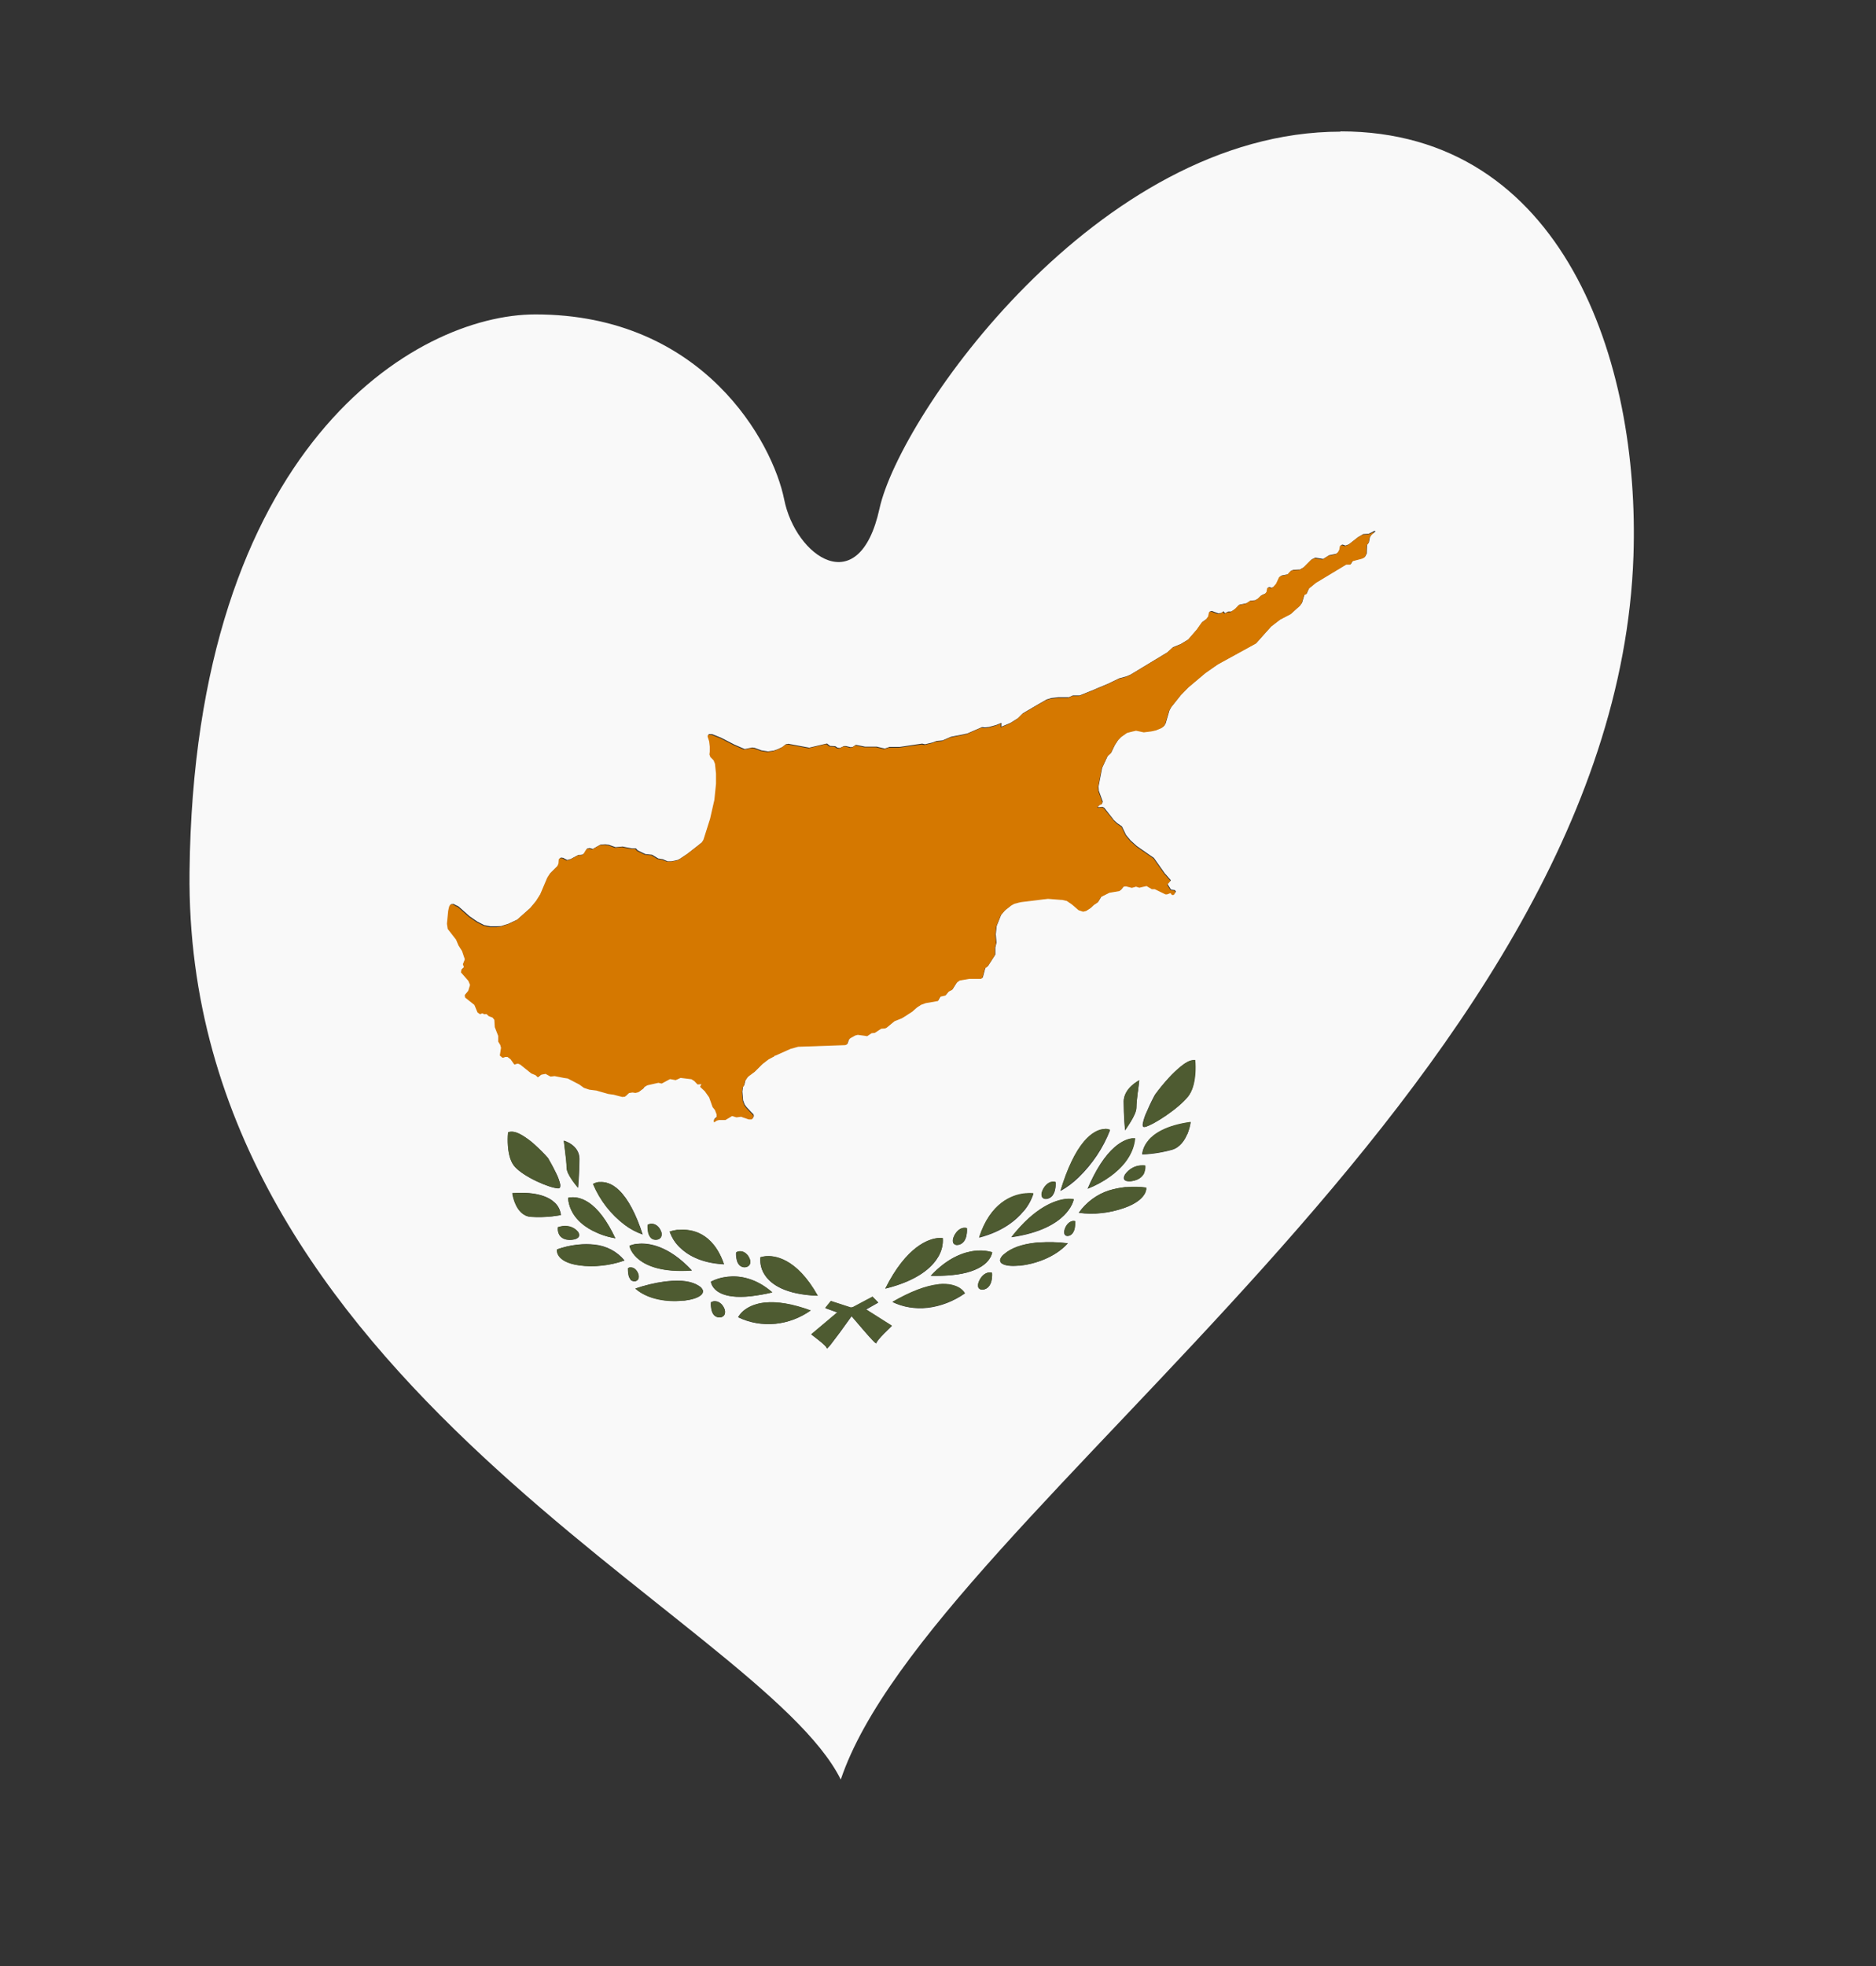<?xml version="1.0" encoding="UTF-8" standalone="no"?>
<svg width="100%" height="100%" viewBox="0 0 126 132" version="1.1" xmlns="http://www.w3.org/2000/svg" xmlns:xlink="http://www.w3.org/1999/xlink" xml:space="preserve">
  <rect x="0" y="0" width="126" height="132" fill="#333333" stroke="none"/>
  <defs
     id="defs1">
    <style
       id="style1">.cls-1{fill:#f9f9f9;}.cls-2{fill:#d57800;}.cls-3{fill:#4e5b31;}</style>
  </defs>
  <g
     id="LOGO_GROUP"
     transform="translate(-232.76,-97.88)">
    <g
       id="SELECT_FLAG_HERE">
      <g
         id="BLACK_FLAG">
        <path
           class="cls-1"
           d="m 322.79,106.72 c -16.31,0 -29.59,19.06 -30.96,25.31 -1.37,6.25 -5.64,3.2 -6.4,-0.61 -0.76,-3.81 -5.42,-12.43 -16.71,-12.43 -8.08,0 -22.92,8.92 -23.23,37.43 -0.38,34.31 38.35,50.05 43.74,60.94 6.05,-17.98 52.01,-46.46 53.24,-82.14 0.45,-13.11 -4.73,-28.52 -19.67,-28.52 z m -52.55,70.95 c -0.3,-0.02 -0.82,-0.19 -1.4,-0.46 -0.64,-0.3 -1.17,-0.64 -1.47,-0.96 -0.28,-0.29 -0.44,-0.77 -0.49,-1.43 -0.02,-0.3 -0.02,-0.6 0.01,-0.91 0.05,-0.02 0.11,-0.04 0.17,-0.04 0.22,-0.02 0.46,0.06 0.78,0.24 0.29,0.18 0.57,0.38 0.82,0.61 0.32,0.29 0.63,0.59 0.91,0.91 v 0 c 0.03,0.06 0.32,0.55 0.55,1.03 0.11,0.22 0.2,0.46 0.26,0.7 0.02,0.07 0.02,0.15 0,0.23 0,0.02 -0.03,0.05 -0.05,0.06 -0.02,0 -0.04,0.02 -0.06,0.02 v 0 c 0,0 -0.02,0 -0.03,0 z m -1.82,1.91 c -0.54,-0.04 -0.85,-0.47 -1.01,-0.82 -0.11,-0.24 -0.19,-0.5 -0.23,-0.77 v 0 c 1.68,-0.13 2.48,0.28 2.85,0.64 0.23,0.21 0.37,0.51 0.41,0.83 v 0 c 0,0 -0.24,0.05 -0.6,0.09 v 0 c -0.47,0.05 -0.94,0.06 -1.41,0.03 z m 3.16,-1.96 v 0 c 0,0 0,0 0,0 v 0 c 0,0 -0.19,-0.22 -0.38,-0.5 -0.2,-0.29 -0.38,-0.59 -0.38,-0.86 0,-0.27 -0.06,-0.79 -0.1,-1.08 -0.05,-0.37 -0.09,-0.69 -0.09,-0.72 v 0 c 0,0 1.05,0.28 1.05,1.23 0,0.95 -0.09,1.91 -0.09,1.92 z m 0.69,0.98 c 0.66,0.43 1.27,1.25 1.82,2.42 0,0 0,0 0,0 v 0 c 0,0 0,0 0,0 -0.53,-0.09 -1.04,-0.26 -1.51,-0.5 -0.7,-0.36 -1.56,-1.03 -1.67,-2.21 v 0 c 0.05,-0.02 0.11,-0.03 0.16,-0.04 0.01,0 0.03,0 0.04,0 0.21,-0.02 0.64,0 1.16,0.33 z m -0.69,1.98 c 0,0 0.13,0.2 0.05,0.34 -0.07,0.11 -0.22,0.18 -0.45,0.2 v 0 c -0.61,0.06 -0.82,-0.25 -0.88,-0.38 -0.06,-0.14 -0.09,-0.3 -0.07,-0.46 v 0 c 0.1,-0.04 0.2,-0.06 0.3,-0.07 h 0.02 c 0.4,-0.05 0.78,0.09 1.02,0.38 z m 3.12,1.93 v 0 c -0.5,0.18 -1.02,0.29 -1.53,0.34 v 0 c -0.51,0.06 -1.02,0.05 -1.51,-0.02 -0.84,-0.12 -1.2,-0.4 -1.35,-0.62 -0.07,-0.09 -0.11,-0.19 -0.13,-0.31 0,-0.04 0,-0.09 0,-0.14 v 0 c 0.43,-0.15 0.88,-0.26 1.33,-0.31 0.03,0 0.06,0 0.09,-0.01 0.36,-0.04 0.73,-0.04 1.08,0 0.81,0.08 1.53,0.46 2.03,1.07 v 0 z m -2.1,-5.13 c 0.11,-0.07 0.24,-0.11 0.37,-0.13 0.01,0 0.03,0 0.04,0 0.02,0 0.04,0 0.06,0 0.31,-0.02 0.77,0.05 1.29,0.56 0.59,0.58 1.12,1.57 1.57,2.96 v 0 c 0,0 0,0 0,0 v 0 c -0.43,-0.15 -0.84,-0.37 -1.2,-0.64 -0.93,-0.7 -1.66,-1.64 -2.12,-2.73 z m 6.63,5.8 v 0 c 0,0 0,0 0,0 v 0 c 0,0 0,0 0,0 -1.99,0.14 -3.03,-0.32 -3.54,-0.73 -0.22,-0.17 -0.4,-0.39 -0.54,-0.63 -0.05,-0.09 -0.09,-0.19 -0.11,-0.3 v 0 c 0.16,-0.07 0.33,-0.11 0.49,-0.13 h 0.05 c 0.67,-0.08 2.04,0.06 3.65,1.78 z m -2.97,-3.07 c 0.06,-0.03 0.13,-0.06 0.2,-0.07 h 0.01 c 0.32,-0.03 0.57,0.21 0.68,0.48 0.06,0.11 0.07,0.25 0.03,0.38 -0.05,0.12 -0.17,0.2 -0.29,0.21 v 0 c -0.15,0.02 -0.3,-0.03 -0.4,-0.12 -0.09,-0.1 -0.15,-0.22 -0.18,-0.35 -0.04,-0.17 -0.06,-0.35 -0.04,-0.53 z m 1.48,0.46 c 0.16,-0.05 0.33,-0.09 0.49,-0.11 0.02,0 0.04,0 0.07,0 0.02,0 0.05,0 0.07,0 0.81,-0.07 2.27,0.14 3.02,2.31 v 0 c 0,0 0,0 0,0 -1.6,-0.08 -2.51,-0.67 -2.99,-1.15 -0.3,-0.29 -0.52,-0.64 -0.66,-1.04 z m -2.63,3.22 c -0.07,-0.09 -0.12,-0.19 -0.14,-0.3 -0.03,-0.15 -0.04,-0.3 -0.04,-0.46 v 0 c 0,0 0.1,-0.05 0.15,-0.05 0.12,0 0.24,0.03 0.33,0.11 0.1,0.08 0.17,0.19 0.21,0.31 0.04,0.1 0.05,0.22 0.02,0.33 -0.04,0.1 -0.13,0.17 -0.23,0.18 v 0 c -0.12,0.01 -0.24,-0.03 -0.31,-0.11 z m 4.73,1.04 c -0.21,0.18 -0.59,0.31 -1.13,0.37 h -0.08 c 0,0 0,0 0,0 -0.99,0.1 -2.35,-0.06 -3.2,-0.81 v 0 c 0,0 0,0 0,0 0.64,-0.22 1.3,-0.38 1.97,-0.47 0.06,0 0.12,-0.02 0.19,-0.02 0.93,-0.1 1.64,0 2.11,0.31 0.13,0.07 0.23,0.18 0.28,0.32 0.01,0.11 -0.04,0.22 -0.13,0.29 z m 1.65,-1.21 c 0,0 0.1,-0.01 0.15,-0.02 0.73,-0.08 1.83,0.04 2.99,1.05 v 0 c 0,0 0,0 0,0 -0.48,0.12 -0.97,0.2 -1.46,0.26 v 0 c -0.94,0.1 -1.65,0.01 -2.12,-0.26 -0.2,-0.11 -0.36,-0.27 -0.47,-0.47 -0.04,-0.08 -0.06,-0.16 -0.08,-0.25 0.31,-0.16 0.65,-0.27 0.98,-0.31 z m 0.71,-1.66 c 0.06,-0.03 0.13,-0.06 0.2,-0.07 h 0.01 c 0.32,-0.03 0.57,0.21 0.68,0.48 0.06,0.11 0.07,0.25 0.03,0.38 -0.05,0.12 -0.17,0.2 -0.3,0.2 v 0 c -0.15,0.02 -0.3,-0.03 -0.4,-0.13 -0.09,-0.09 -0.15,-0.21 -0.18,-0.35 -0.04,-0.17 -0.06,-0.35 -0.04,-0.53 z m 1.62,0.34 v 0 c 0,0 0,0 0,0 0.11,-0.04 0.22,-0.06 0.34,-0.07 0.58,-0.06 2.08,0.08 3.52,2.65 v 0 c 0,0 0,0 0,0 -2.2,-0.08 -3.13,-0.78 -3.52,-1.35 -0.25,-0.34 -0.37,-0.78 -0.33,-1.23 z m -2.39,3.82 c -0.05,0.12 -0.17,0.2 -0.3,0.2 v 0 c -0.15,0.02 -0.3,-0.03 -0.4,-0.13 -0.09,-0.09 -0.15,-0.21 -0.18,-0.35 -0.04,-0.17 -0.06,-0.35 -0.04,-0.53 0.06,-0.03 0.13,-0.06 0.2,-0.07 h 0.01 c 0.32,-0.03 0.57,0.21 0.68,0.48 0.06,0.11 0.07,0.25 0.03,0.38 z m 3.42,0.64 c -0.89,0.09 -1.76,-0.07 -2.52,-0.44 v 0 c 0,0 0,0 0,0 0.09,-0.16 0.22,-0.31 0.36,-0.43 0.25,-0.21 0.69,-0.47 1.41,-0.55 h 0.01 c 0.85,-0.09 1.89,0.09 3.09,0.53 -0.71,0.5 -1.52,0.8 -2.35,0.89 z m 7.82,0.14 c 0,0 -0.26,0.25 -0.52,0.51 -0.12,0.12 -0.26,0.27 -0.36,0.39 -0.04,0.05 -0.08,0.1 -0.12,0.16 -0.02,0.04 -0.04,0.08 -0.06,0.12 v 0 c 0,0 -0.03,-0.01 -0.04,-0.03 h -0.02 c -0.07,-0.07 -0.14,-0.13 -0.2,-0.2 -0.17,-0.17 -0.39,-0.43 -0.59,-0.66 -0.39,-0.45 -0.72,-0.84 -0.78,-0.91 l -0.02,-0.03 -0.02,0.03 c -0.06,0.09 -0.39,0.54 -0.78,1.08 -0.2,0.27 -0.43,0.57 -0.59,0.78 -0.06,0.08 -0.13,0.16 -0.2,0.23 l -0.02,0.02 c 0,0 -0.03,0.03 -0.04,0.04 v 0 c 0,0 -0.04,-0.07 -0.06,-0.11 -0.04,-0.05 -0.08,-0.09 -0.12,-0.13 -0.1,-0.1 -0.25,-0.22 -0.36,-0.31 -0.26,-0.21 -0.52,-0.4 -0.52,-0.4 v 0 c 0,0 1.77,-1.49 1.77,-1.49 l -0.11,-0.02 -0.72,-0.26 0.38,-0.47 1.32,0.43 h 0.08 c 0,0 0.08,-0.02 0.08,-0.02 l 1.32,-0.7 0.38,0.39 -0.72,0.41 -0.11,0.05 1.77,1.12 v 0 z m -0.45,-2.5 v 0 c 1.44,-2.88 2.94,-3.33 3.52,-3.39 0.11,-0.01 0.23,-0.01 0.34,0 v 0 c 0,0 0,0 0,0 0.03,0.44 -0.08,0.9 -0.33,1.3 -0.39,0.65 -1.33,1.55 -3.52,2.09 v 0 z m 5.35,0.32 v 0 c -0.76,0.53 -1.63,0.87 -2.52,0.97 -0.83,0.09 -1.64,-0.05 -2.35,-0.39 1.2,-0.69 2.24,-1.09 3.09,-1.18 h 0.01 c 0.72,-0.07 1.16,0.09 1.41,0.25 0.15,0.09 0.27,0.21 0.36,0.35 z m 1.78,-0.84 c -0.03,0.14 -0.09,0.27 -0.18,0.38 -0.1,0.12 -0.25,0.2 -0.4,0.21 v 0 c -0.12,0.02 -0.24,-0.04 -0.3,-0.14 -0.04,-0.13 -0.02,-0.26 0.03,-0.39 0.11,-0.28 0.36,-0.59 0.68,-0.62 h 0.01 c 0.07,0 0.14,0 0.2,0.02 0.01,0.18 0,0.36 -0.04,0.54 z m -0.03,-1.66 c -0.11,0.22 -0.27,0.42 -0.47,0.57 -0.47,0.37 -1.19,0.61 -2.12,0.7 v 0 c -0.49,0.05 -0.98,0.06 -1.46,0.05 v 0 c 0,0 0,0 0,0 1.16,-1.25 2.27,-1.6 2.99,-1.68 0.05,0 0.1,0 0.15,-0.01 0.34,-0.02 0.67,0.01 0.98,0.11 -0.01,0.09 -0.04,0.18 -0.08,0.26 z m -2.51,-1.28 c 0.11,-0.28 0.36,-0.59 0.68,-0.62 h 0.01 c 0.07,0 0.14,0 0.2,0.02 0.01,0.18 0,0.36 -0.04,0.54 -0.03,0.14 -0.09,0.27 -0.18,0.38 -0.1,0.12 -0.25,0.2 -0.4,0.21 v 0 c -0.12,0.02 -0.24,-0.04 -0.3,-0.14 -0.04,-0.13 -0.02,-0.26 0.03,-0.39 z m 7.53,-2.55 h 0.05 c 0.17,-0.02 0.33,-0.01 0.49,0.02 v 0 c -0.03,0.11 -0.07,0.22 -0.11,0.32 -0.13,0.28 -0.32,0.53 -0.54,0.75 -0.52,0.52 -1.55,1.19 -3.54,1.47 v 0 c 0,0 0,0 0,0 0,0 0,0 0,0 v 0 c 1.61,-2.06 2.98,-2.49 3.65,-2.56 z m -1.57,-0.54 c 0.11,-0.28 0.36,-0.59 0.68,-0.62 h 0.01 c 0.07,0 0.14,0 0.2,0.02 0.01,0.18 0,0.36 -0.04,0.53 -0.03,0.14 -0.09,0.27 -0.18,0.39 -0.1,0.12 -0.25,0.2 -0.4,0.21 v 0 c -0.12,0.02 -0.24,-0.04 -0.29,-0.14 -0.04,-0.12 -0.03,-0.26 0.03,-0.39 z m -1.26,1.35 c -0.48,0.59 -1.39,1.37 -2.99,1.78 v 0 c 0,0 0,0 0,0 0.75,-2.33 2.21,-2.85 3.02,-2.95 0.02,0 0.05,0 0.07,0 0.02,0 0.04,0 0.07,0 0.17,-0.02 0.33,-0.01 0.49,0 -0.14,0.43 -0.36,0.83 -0.66,1.18 z m 2.96,2.17 c -0.85,0.94 -2.21,1.38 -3.2,1.49 v 0 c 0,0 -0.08,0 -0.08,0 -0.54,0.05 -0.92,0 -1.13,-0.14 -0.09,-0.05 -0.14,-0.15 -0.13,-0.26 0.05,-0.15 0.14,-0.29 0.28,-0.38 0.47,-0.4 1.18,-0.66 2.11,-0.76 0.06,0 0.12,-0.01 0.19,-0.02 0.66,-0.05 1.32,-0.03 1.97,0.05 v 0 c 0,0 0,0 0,0 z m 0.5,-1.48 c 0,0.16 0,0.31 -0.04,0.47 -0.02,0.12 -0.07,0.23 -0.14,0.33 -0.08,0.1 -0.19,0.17 -0.31,0.18 v 0 c -0.1,0.01 -0.19,-0.04 -0.23,-0.13 -0.03,-0.11 -0.02,-0.23 0.02,-0.34 0.04,-0.13 0.12,-0.25 0.21,-0.36 0.09,-0.1 0.2,-0.16 0.33,-0.18 0.05,0 0.11,0 0.15,0.02 v 0 z m -0.98,-2.06 v 0 c 0,0 0,0 0,0 v 0 c 0.45,-1.48 0.98,-2.59 1.57,-3.29 0.52,-0.61 0.98,-0.79 1.29,-0.83 0.02,0 0.04,0 0.06,0 0.01,0 0.03,0 0.04,0 0.13,0 0.25,0.01 0.37,0.05 -0.46,1.19 -1.19,2.28 -2.12,3.18 -0.36,0.35 -0.76,0.65 -1.2,0.9 z m 4.73,-0.64 c -0.23,0.02 -0.38,-0.01 -0.45,-0.11 -0.08,-0.12 0.02,-0.3 0.05,-0.35 0.24,-0.34 0.62,-0.56 1.02,-0.59 h 0.02 c 0.1,-0.01 0.2,0 0.3,0 v 0 c 0.02,0.16 0,0.32 -0.07,0.48 -0.06,0.15 -0.27,0.5 -0.88,0.57 v 0 z m 0.46,-6.03 c -0.04,0.3 -0.1,0.85 -0.1,1.1 0,0.25 -0.18,0.61 -0.38,0.94 -0.19,0.31 -0.38,0.57 -0.38,0.58 v 0 c 0,0 0,0 0,0 v 0 c 0,0 -0.09,-0.96 -0.09,-1.9 0,-0.94 1.01,-1.43 1.05,-1.45 v 0 c 0,0 -0.05,0.36 -0.09,0.74 z m -0.4,3.16 c 0,0 0.03,0 0.04,0 0.05,0 0.11,0 0.16,0 v 0 c -0.1,1.2 -0.96,2.05 -1.67,2.56 -0.47,0.34 -0.98,0.61 -1.51,0.82 0,0 0,0 0,0 v 0 c 0,0 0,0 0,0 0.55,-1.29 1.16,-2.23 1.82,-2.8 0.52,-0.45 0.95,-0.55 1.16,-0.58 z m 0.95,3.44 c -0.02,0.12 -0.06,0.23 -0.13,0.33 -0.15,0.25 -0.51,0.61 -1.35,0.9 -0.5,0.17 -1,0.29 -1.51,0.34 v 0 c -0.52,0.06 -1.03,0.05 -1.53,-0.02 v 0 c 0,0 0,0 0,0 0.5,-0.71 1.22,-1.24 2.03,-1.5 0.36,-0.11 0.72,-0.18 1.08,-0.22 0.03,0 0.06,0 0.09,0 0.45,-0.04 0.89,-0.03 1.33,0.03 v 0 c 0,0 0,0.09 0,0.14 z m 2.76,-3.72 c -0.16,0.39 -0.47,0.88 -1.01,1.04 -0.47,0.13 -0.94,0.22 -1.41,0.27 v 0 c -0.36,0.04 -0.6,0.04 -0.6,0.04 v 0 c 0.03,-0.33 0.18,-0.66 0.41,-0.92 0.37,-0.44 1.16,-1.02 2.85,-1.24 v 0 c -0.04,0.28 -0.12,0.55 -0.23,0.82 z m 0.04,-2.52 c -0.31,0.38 -0.83,0.83 -1.47,1.27 -0.58,0.39 -1.1,0.68 -1.4,0.76 -0.01,0 -0.02,0 -0.03,0 v 0 c 0,0 -0.04,0 -0.06,0 -0.02,-0.01 -0.04,-0.03 -0.05,-0.05 -0.02,-0.07 -0.02,-0.15 0,-0.23 0.06,-0.26 0.14,-0.51 0.26,-0.75 0.22,-0.53 0.51,-1.08 0.55,-1.14 v 0 c 0.29,-0.39 0.59,-0.76 0.91,-1.11 0.25,-0.28 0.53,-0.54 0.82,-0.78 0.32,-0.26 0.56,-0.38 0.78,-0.41 0.06,0 0.11,0 0.17,0 0.03,0.3 0.03,0.6 0.01,0.91 -0.05,0.67 -0.21,1.19 -0.49,1.54 z m 12.36,-37.76 -0.06,0.09 -0.06,0.09 -0.07,0.36 -0.12,0.16 -0.02,0.54 v 0.04 l -0.12,0.22 -0.14,0.08 -0.1,0.03 -0.57,0.15 -0.15,0.24 h -0.28 c 0,0 -1.95,1.17 -1.95,1.17 l -0.06,0.03 -0.5,0.41 -0.04,0.08 -0.13,0.29 -0.14,0.05 -0.17,0.56 -0.13,0.18 -0.61,0.55 -0.71,0.37 -0.61,0.47 -0.35,0.39 -0.66,0.74 -2.55,1.4 -0.29,0.2 -0.56,0.39 -1.14,0.96 -0.51,0.52 -0.67,0.84 -0.12,0.23 -0.06,0.21 -0.19,0.65 -0.09,0.15 -0.17,0.13 -0.37,0.15 -0.22,0.05 -0.1,0.02 -0.49,0.06 -0.52,-0.11 -0.3,0.07 -0.31,0.08 -0.37,0.26 -0.04,0.03 -0.21,0.22 -0.22,0.34 -0.25,0.52 -0.23,0.21 -0.37,0.79 -0.03,0.14 -0.22,1.14 0.02,0.24 v 0.03 c 0,0 0.27,0.74 0.27,0.74 l -0.06,0.14 -0.14,0.05 -0.13,0.14 v 0 c 0,0 0.01,0.02 0.01,0.02 l 0.03,0.02 0.26,-0.03 0.12,0.06 0.09,0.11 0.52,0.66 v 0.02 c 0,0 0.27,0.25 0.27,0.25 l 0.31,0.21 0.18,0.37 0.06,0.13 0.04,0.08 0.3,0.36 0.42,0.38 0.1,0.07 v 0 c 0,0 0.27,0.19 0.27,0.19 l 0.78,0.54 0.6,0.85 0.12,0.17 0.02,0.03 0.06,0.06 0.34,0.39 -0.22,0.26 0.23,0.37 0.26,0.03 0.02,0.03 0.05,0.07 -0.13,0.19 h -0.11 c 0,0 -0.08,-0.11 -0.08,-0.11 l -0.02,-0.02 h -0.02 c 0,0 -0.13,0.06 -0.13,0.06 l -0.08,0.03 h -0.04 c 0,0 -0.02,0 -0.02,0 h -0.04 c 0,0 -0.72,-0.35 -0.72,-0.35 h -0.2 c 0,0 -0.35,-0.21 -0.35,-0.21 l -0.32,0.07 -0.17,0.04 -0.22,-0.07 -0.28,0.08 -0.4,-0.1 -0.16,0.02 -0.18,0.22 -0.04,0.03 -0.07,0.05 -0.66,0.11 -0.56,0.28 -0.06,0.1 v 0 c 0,0 0,0 0,0 v 0 c 0,0 0,0 0,0 l -0.16,0.26 v 0 c 0,0 -0.29,0.2 -0.29,0.2 l -0.21,0.2 -0.28,0.18 -0.2,0.05 -0.07,-0.02 -0.24,-0.08 -0.07,-0.06 -0.37,-0.32 -0.35,-0.24 -0.3,-0.07 h -0.06 c 0,0 -0.9,-0.07 -0.9,-0.07 l -0.36,0.04 c 0,0 -0.37,0.03 -0.39,0.05 l -1.07,0.13 -0.08,0.02 h -0.05 c 0,0 0,0.01 0,0.01 l -0.31,0.08 -0.22,0.12 -0.43,0.34 -0.27,0.32 -0.3,0.75 -0.06,0.57 0.05,0.55 -0.08,0.32 v 0.48 c 0,0 -0.49,0.76 -0.49,0.76 l -0.18,0.13 -0.17,0.64 -0.1,0.07 h -0.77 c 0,0 -0.65,0.09 -0.65,0.09 l -0.2,0.14 -0.14,0.22 -0.17,0.27 -0.24,0.12 -0.21,0.26 -0.35,0.08 -0.16,0.29 -0.81,0.14 -0.31,0.11 -0.28,0.18 -0.33,0.29 -0.51,0.33 -0.05,0.03 -0.13,0.08 -0.5,0.2 -0.52,0.43 -0.1,0.05 -0.27,0.02 -0.43,0.28 -0.21,0.02 -0.3,0.2 -0.18,-0.03 -0.45,-0.06 -0.16,0.04 -0.35,0.19 -0.04,0.04 -0.06,0.06 -0.11,0.31 v 0 c 0,0 -0.12,0.05 -0.12,0.05 l -3.16,0.11 -0.47,0.13 h -0.02 c 0,0 -1.05,0.47 -1.05,0.47 h -0.05 c 0,0 -0.01,0.04 -0.01,0.04 l -0.41,0.22 -0.4,0.31 -0.51,0.51 -0.47,0.35 -0.18,0.26 -0.02,0.07 v 0 c 0,0 -0.06,0.26 -0.06,0.26 l -0.09,0.12 -0.04,0.32 0.02,0.24 0.03,0.35 0.1,0.27 0.13,0.18 0.32,0.34 0.15,0.15 0.02,0.12 -0.05,0.11 -0.07,0.05 h -0.19 c 0,0 -0.38,-0.13 -0.38,-0.13 l -0.13,-0.05 -0.32,0.04 -0.29,-0.09 -0.18,0.11 -0.27,0.16 h -0.43 c 0,0 -0.15,0.04 -0.15,0.04 l -0.12,0.08 -0.06,0.04 -0.03,-0.08 v -0.03 c 0,0 0.04,-0.08 0.04,-0.08 l 0.17,-0.15 v -0.2 c 0,0 -0.11,-0.29 -0.11,-0.29 l -0.16,-0.2 -0.21,-0.59 -0.02,-0.06 -0.29,-0.41 -0.32,-0.3 0.1,-0.18 -0.24,0.02 h -0.03 c 0,0 -0.22,-0.22 -0.22,-0.22 l -0.19,-0.12 -0.73,-0.09 -0.33,0.15 -0.38,-0.07 -0.56,0.3 -0.22,-0.05 -0.75,0.17 -0.22,0.13 -0.06,0.1 -0.31,0.23 -0.2,0.05 -0.2,-0.03 -0.25,0.04 -0.25,0.24 -0.18,0.02 -0.24,-0.06 -0.34,-0.09 -0.36,-0.05 -0.67,-0.19 v 0 c 0,0 0,0 0,0 v 0 c 0,0 -0.13,-0.03 -0.13,-0.03 l -0.17,-0.02 -0.31,-0.04 -0.36,-0.12 -0.18,-0.13 -0.14,-0.1 -0.23,-0.12 -0.54,-0.28 -0.27,-0.04 -0.61,-0.12 -0.28,0.03 -0.22,-0.12 -0.11,-0.06 -0.26,0.05 h -0.03 c 0,0 -0.23,0.19 -0.23,0.19 l -0.15,-0.14 -0.12,-0.05 v 0 c 0,0 -0.17,-0.07 -0.17,-0.07 l -0.75,-0.6 -0.15,-0.06 -0.24,0.06 -0.25,-0.35 -0.21,-0.15 h -0.13 c 0,0 -0.2,0.05 -0.2,0.05 l -0.18,-0.15 0.08,-0.52 -0.05,-0.19 -0.14,-0.23 v -0.05 c 0,0 0,-0.33 0,-0.33 l -0.23,-0.59 -0.03,-0.49 -0.12,-0.15 -0.16,-0.06 -0.1,-0.04 -0.15,-0.14 -0.16,0.02 -0.1,-0.07 -0.18,0.06 -0.16,-0.12 -0.21,-0.5 -0.39,-0.31 -0.23,-0.18 -0.03,-0.16 0.05,-0.06 0.19,-0.23 0.12,-0.4 -0.11,-0.27 -0.5,-0.57 0.03,-0.19 0.17,-0.15 -0.07,-0.21 0.13,-0.33 -0.19,-0.55 v 0 c 0,0 -0.09,-0.15 -0.09,-0.15 l -0.11,-0.18 -0.03,-0.04 -0.17,-0.4 -0.56,-0.72 -0.04,-0.33 v -0.05 c 0,0 0.08,-0.82 0.08,-0.82 l 0.03,-0.15 0.04,-0.16 0.07,-0.12 0.17,-0.02 0.23,0.12 h 0.02 c 0,0 0.1,0.06 0.1,0.06 l 0.73,0.65 0.51,0.35 0.46,0.24 0.42,0.08 h 0.47 c 0,0 0.25,-0.01 0.25,-0.01 l 0.51,-0.16 0.59,-0.28 0.62,-0.55 0.27,-0.24 0.31,-0.37 0.09,-0.11 0.29,-0.46 0.47,-1.11 0.18,-0.28 0.25,-0.25 0.25,-0.25 0.08,-0.18 0.02,-0.29 0.09,-0.07 0.16,0.02 0.09,0.05 0.18,0.09 0.1,-0.03 0.08,-0.02 h 0.05 c 0,0 0,-0.01 0,-0.01 l 0.07,-0.04 0.15,-0.08 0.17,-0.09 0.13,-0.07 h 0.12 c 0,0 0.15,-0.02 0.15,-0.02 l 0.12,-0.08 0.02,-0.04 0.18,-0.29 0.16,-0.03 0.22,0.06 0.17,-0.1 0.34,-0.19 0.32,-0.02 0.24,0.03 0.45,0.16 0.48,-0.04 0.1,0.02 0.14,0.03 v 0 c 0,0 0.38,0.07 0.38,0.07 h 0.27 c 0,0 0.13,0.14 0.13,0.14 l 0.5,0.24 0.46,0.05 0.41,0.25 0.31,0.05 0.32,0.14 h 0.26 c 0,0 0.41,-0.09 0.41,-0.09 l 0.16,-0.08 0.51,-0.34 0.69,-0.54 0.3,-0.24 0.12,-0.18 0.45,-1.42 0.12,-0.53 0.13,-0.57 0.04,-0.17 0.11,-1.09 v -0.68 c 0,0 -0.07,-0.66 -0.07,-0.66 l -0.09,-0.23 -0.22,-0.22 -0.06,-0.17 v -0.2 c 0,0 0.02,-0.33 0.02,-0.33 l -0.04,-0.35 -0.11,-0.34 0.03,-0.11 h 0.23 c 0,0 0.6,0.24 0.6,0.24 l 0.89,0.46 0.69,0.3 0.12,-0.02 0.38,-0.08 0.17,0.02 0.46,0.17 0.44,0.07 0.38,-0.05 0.28,-0.1 0.32,-0.15 0.22,-0.18 0.17,-0.03 1.08,0.2 0.32,0.06 1.19,-0.28 0.21,0.16 0.35,0.02 0.15,0.1 0.16,0.02 0.28,-0.13 h 0.12 c 0,0 0.34,0.08 0.34,0.08 l 0.14,-0.03 0.19,-0.13 0.42,0.08 0.19,0.04 h 0.79 c 0,0 0.54,0.13 0.54,0.13 l 0.32,-0.11 h 0.68 c 0,0 1.49,-0.22 1.49,-0.22 h 0.04 c 0,0 0.18,0.04 0.18,0.04 l 0.51,-0.12 0.26,-0.1 0.41,-0.04 0.55,-0.24 1.1,-0.22 0.99,-0.43 h 0.03 c 0,0 0.17,0.02 0.17,0.02 l 0.27,-0.03 0.48,-0.13 0.15,-0.06 0.21,-0.09 v 0 c 0,0 0,0.26 0,0.26 l 0.6,-0.25 0.51,-0.32 0.33,-0.33 0.99,-0.58 0.59,-0.34 0.31,-0.1 0.49,-0.06 h 0.71 c 0,0 0.27,-0.12 0.27,-0.12 h 0.46 c 0,0 0.99,-0.4 0.99,-0.4 l 0.14,-0.06 0.04,-0.02 0.7,-0.29 0.79,-0.38 0.45,-0.12 0.31,-0.13 1.52,-0.92 0.96,-0.58 0.37,-0.34 0.52,-0.21 0.51,-0.31 0.6,-0.69 0.31,-0.44 0.04,-0.05 0.28,-0.2 0.15,-0.21 v -0.03 c 0,0 0.05,-0.25 0.05,-0.25 l 0.14,-0.04 0.19,0.07 0.25,0.09 0.2,-0.03 0.15,-0.11 0.09,0.13 0.22,-0.11 h 0.19 c 0,0 0.04,-0.01 0.04,-0.01 l 0.16,-0.11 0.1,-0.07 0.05,-0.05 0.21,-0.22 0.49,-0.1 0.26,-0.17 h 0.06 c 0,0 0.26,-0.03 0.26,-0.03 l 0.2,-0.12 0.22,-0.21 0.28,-0.13 0.1,-0.12 0.05,-0.27 0.1,-0.03 0.14,0.04 0.13,-0.04 0.22,-0.25 0.2,-0.43 0.13,-0.1 0.42,-0.08 0.22,-0.24 0.15,-0.06 0.35,-0.02 h 0.09 c 0,0 0.27,-0.16 0.27,-0.16 l 0.52,-0.52 0.24,-0.12 0.53,0.09 0.4,-0.25 0.48,-0.1 0.14,-0.11 0.11,-0.19 0.04,-0.25 0.12,-0.07 0.21,0.07 0.22,-0.08 0.03,-0.02 0.6,-0.47 0.34,-0.2 0.36,-0.02 0.12,-0.06 0.3,-0.15 v 0 c 0,0 0,0 0,0 v 0 c 0,0 0.03,0.06 0.03,0.06 l -0.16,0.13 z"
           id="path1" />
        <path
           class="cls-3"
           d="m 270.53,180.2 c -0.1,0.01 -0.2,0.04 -0.3,0.07 v 0 c -0.02,0.16 0,0.32 0.07,0.46 0.06,0.14 0.27,0.45 0.88,0.38 v 0 c 0.23,-0.02 0.38,-0.09 0.45,-0.2 0.08,-0.14 -0.02,-0.29 -0.05,-0.34 -0.24,-0.29 -0.62,-0.43 -1.02,-0.38 h -0.02 z"
           id="path2" />
        <path
           class="cls-3"
           d="m 271.11,178.27 c 0,0 -0.03,0 -0.04,0 -0.05,0 -0.11,0.02 -0.16,0.04 v 0 c 0.1,1.18 0.96,1.85 1.67,2.21 0.47,0.24 0.98,0.41 1.51,0.5 -0.55,-1.17 -1.16,-1.99 -1.82,-2.42 -0.52,-0.34 -0.95,-0.35 -1.16,-0.33 z"
           id="path3" />
        <polygon
           class="cls-3"
           points=""
           id="polygon3" />
        <path
           class="cls-3"
           d="m 275.91,180.76 v 0 c 0,0 0,0 0,0 -0.45,-1.39 -0.98,-2.38 -1.57,-2.96 -0.52,-0.5 -0.98,-0.58 -1.29,-0.56 -0.02,0 -0.04,0 -0.06,0 -0.01,0 -0.03,0 -0.04,0 -0.13,0.02 -0.25,0.06 -0.37,0.13 0.46,1.09 1.19,2.03 2.12,2.73 0.36,0.28 0.76,0.49 1.2,0.64 v 0 z"
           id="path4" />
        <path
           class="cls-3"
           d="m 271.58,181.45 c 0,0 -0.06,0 -0.09,0.01 -0.45,0.05 -0.89,0.15 -1.33,0.31 v 0 c 0,0 0,0.09 0,0.14 0.02,0.11 0.06,0.22 0.13,0.31 0.15,0.22 0.51,0.5 1.35,0.62 0.5,0.07 1,0.08 1.51,0.02 v 0 c 0.52,-0.05 1.03,-0.17 1.53,-0.34 v 0 c -0.5,-0.61 -1.22,-0.99 -2.03,-1.07 -0.36,-0.03 -0.72,-0.03 -1.08,0 z"
           id="path5" />
        <polygon
           class="cls-3"
           points=""
           id="polygon5" />
        <path
           class="cls-3"
           d="m 270.62,174.47 v 0 c 0,0 0.05,0.35 0.09,0.72 0.04,0.29 0.1,0.83 0.1,1.08 0,0.25 0.18,0.57 0.38,0.86 0.19,0.27 0.38,0.49 0.38,0.49 v 0 c 0,0 0,0 0,0 v 0 c 0,0 0.09,-0.98 0.09,-1.92 0,-0.94 -1.01,-1.22 -1.05,-1.23 z"
           id="path6" />
        <path
           class="cls-3"
           d="m 270.32,177.65 c 0,0 0.04,-0.04 0.05,-0.06 0.02,-0.08 0.02,-0.15 0,-0.23 -0.06,-0.25 -0.14,-0.48 -0.26,-0.7 -0.22,-0.48 -0.51,-0.97 -0.55,-1.03 v 0 c -0.29,-0.33 -0.59,-0.63 -0.91,-0.92 -0.25,-0.23 -0.53,-0.43 -0.82,-0.61 -0.32,-0.19 -0.56,-0.26 -0.78,-0.24 -0.06,0 -0.11,0.02 -0.17,0.04 -0.03,0.3 -0.03,0.61 -0.01,0.91 0.05,0.66 0.21,1.14 0.49,1.43 0.31,0.32 0.83,0.66 1.47,0.96 0.58,0.27 1.1,0.44 1.4,0.46 0.01,0 0.02,0 0.03,0 v 0 c 0,0 0.04,0 0.06,-0.02 z"
           id="path7" />
        <path
           class="cls-3"
           d="m 270.42,179.47 v 0 c -0.03,-0.33 -0.18,-0.62 -0.41,-0.83 -0.37,-0.36 -1.16,-0.77 -2.85,-0.65 v 0 c 0.04,0.27 0.12,0.53 0.23,0.77 0.16,0.35 0.47,0.78 1.01,0.82 0.47,0.03 0.94,0.02 1.41,-0.03 v 0 c 0.36,-0.04 0.6,-0.09 0.6,-0.09 z"
           id="path8" />
        <path
           class="cls-3"
           d="m 280.73,185.25 h -0.01 c -0.07,0.01 -0.14,0.03 -0.2,0.07 -0.01,0.18 0,0.36 0.04,0.53 0.03,0.13 0.09,0.25 0.18,0.35 0.1,0.1 0.25,0.15 0.4,0.13 v 0 c 0.12,0 0.24,-0.09 0.3,-0.21 0.04,-0.13 0.02,-0.27 -0.03,-0.38 -0.11,-0.26 -0.36,-0.51 -0.68,-0.48 z"
           id="path9" />
        <path
           class="cls-3"
           d="m 284.13,185.33 h -0.01 c -0.72,0.08 -1.16,0.34 -1.41,0.55 -0.15,0.12 -0.27,0.27 -0.36,0.43 v 0 c 0,0 0,0 0,0 0.76,0.37 1.63,0.53 2.52,0.44 0.83,-0.08 1.64,-0.39 2.35,-0.89 -1.2,-0.44 -2.24,-0.62 -3.09,-0.53 z"
           id="path10" />
        <path
           class="cls-3"
           d="m 287.69,184.87 v 0 c 0,0 0,0 0,0 -1.44,-2.57 -2.94,-2.71 -3.52,-2.65 -0.11,0.01 -0.23,0.04 -0.34,0.07 v 0 c -0.03,0.45 0.08,0.88 0.33,1.23 0.39,0.57 1.33,1.27 3.52,1.35 z"
           id="path11" />
        <path
           class="cls-3"
           d="m 275.57,181.4 h -0.05 c -0.17,0.02 -0.33,0.06 -0.49,0.13 v 0 c 0.03,0.11 0.07,0.2 0.11,0.3 0.13,0.25 0.32,0.46 0.54,0.63 0.52,0.41 1.55,0.87 3.54,0.73 v 0 c -1.61,-1.72 -2.98,-1.86 -3.65,-1.79 z"
           id="path12" />
        <path
           class="cls-3"
           d="m 282.84,182.96 v 0 c 0.12,0 0.24,-0.09 0.3,-0.21 0.04,-0.13 0.02,-0.27 -0.03,-0.38 -0.11,-0.26 -0.36,-0.51 -0.68,-0.48 h -0.01 c -0.07,0.01 -0.14,0.03 -0.2,0.07 -0.01,0.18 0,0.36 0.04,0.53 0.03,0.13 0.09,0.25 0.18,0.35 0.1,0.1 0.25,0.15 0.4,0.13 z"
           id="path13" />
        <path
           class="cls-3"
           d="m 279.7,184.22 c -0.47,-0.31 -1.18,-0.41 -2.11,-0.31 -0.06,0 -0.12,0.01 -0.19,0.02 -0.66,0.09 -1.32,0.25 -1.97,0.47 v 0 c 0,0 0,0 0,0 0.85,0.76 2.21,0.92 3.2,0.81 v 0 c 0,0 0.08,0 0.08,0 0.54,-0.07 0.92,-0.19 1.13,-0.37 0.09,-0.07 0.14,-0.18 0.13,-0.29 -0.05,-0.14 -0.14,-0.26 -0.28,-0.32 z"
           id="path14" />
        <path
           class="cls-3"
           d="m 281.06,184.65 c 0.47,0.27 1.19,0.36 2.12,0.26 v 0 c 0.49,-0.06 0.98,-0.14 1.46,-0.26 v 0 c 0,0 0,0 0,0 -1.16,-1.01 -2.27,-1.13 -2.99,-1.05 -0.05,0 -0.1,0.01 -0.15,0.02 -0.34,0.05 -0.67,0.15 -0.98,0.31 0.01,0.09 0.04,0.17 0.08,0.25 0.11,0.2 0.27,0.37 0.47,0.47 z"
           id="path15" />
        <path
           class="cls-3"
           d="m 276.88,181.11 v 0 c 0.12,0 0.24,-0.09 0.29,-0.2 0.04,-0.13 0.03,-0.27 -0.03,-0.38 -0.11,-0.26 -0.36,-0.51 -0.68,-0.48 h -0.01 c -0.07,0.01 -0.14,0.03 -0.2,0.07 -0.01,0.18 0,0.36 0.04,0.53 0.03,0.13 0.09,0.25 0.18,0.35 0.1,0.1 0.25,0.14 0.4,0.12 z"
           id="path16" />
        <path
           class="cls-3"
           d="m 281.39,182.76 v 0 c -0.75,-2.17 -2.21,-2.38 -3.02,-2.31 -0.02,0 -0.05,0 -0.07,0 -0.02,0 -0.04,0 -0.07,0 -0.17,0.02 -0.33,0.06 -0.49,0.11 0.14,0.4 0.36,0.75 0.66,1.04 0.48,0.48 1.39,1.08 2.99,1.15 v 0 z"
           id="path17" />
        <path
           class="cls-3"
           d="m 275.65,183.72 c 0.03,-0.11 0.02,-0.23 -0.02,-0.33 -0.04,-0.12 -0.12,-0.23 -0.21,-0.31 -0.09,-0.08 -0.2,-0.12 -0.33,-0.11 -0.05,0 -0.11,0.02 -0.15,0.05 v 0 c 0,0.16 0,0.31 0.04,0.46 0.02,0.11 0.07,0.22 0.14,0.3 0.08,0.09 0.19,0.13 0.31,0.11 v 0 c 0.1,-0.01 0.19,-0.08 0.23,-0.18 z"
           id="path18" />
        <path
           class="cls-3"
           d="m 299.18,183.31 c -0.32,0.03 -0.57,0.34 -0.68,0.62 -0.06,0.13 -0.07,0.27 -0.03,0.39 0.05,0.11 0.17,0.16 0.3,0.14 v 0 c 0.15,-0.01 0.3,-0.09 0.4,-0.21 0.09,-0.11 0.15,-0.25 0.18,-0.38 0.04,-0.18 0.06,-0.36 0.04,-0.54 -0.06,-0.02 -0.13,-0.03 -0.2,-0.02 z"
           id="path19" />
        <polygon
           class="cls-3"
           points="305.83,177.68 305.83,177.69 305.83,177.68 "
           id="polygon19" />
        <path
           class="cls-3"
           d="m 295.8,184.1 h -0.01 c -0.85,0.09 -1.89,0.49 -3.09,1.18 0.71,0.35 1.52,0.48 2.35,0.39 0.89,-0.1 1.76,-0.44 2.52,-0.97 v 0 c -0.09,-0.15 -0.22,-0.27 -0.36,-0.36 -0.25,-0.15 -0.69,-0.32 -1.41,-0.25 z"
           id="path20" />
        <path
           class="cls-3"
           d="m 295.75,182.3 c 0.25,-0.4 0.37,-0.85 0.33,-1.3 v 0 c 0,0 0,0 0,0 -0.11,-0.01 -0.22,-0.01 -0.34,0 -0.58,0.06 -2.08,0.51 -3.52,3.39 v 0 c 0,0 0,0 0,0 2.2,-0.54 3.13,-1.44 3.52,-2.09 z"
           id="path21" />
        <path
           class="cls-3"
           d="m 308.24,171.86 c 0,0.95 0.09,1.89 0.09,1.9 v 0 c 0,0 0,0 0,0 v 0 c 0,0 0.19,-0.26 0.38,-0.58 0.2,-0.33 0.38,-0.67 0.38,-0.94 0,-0.27 0.06,-0.8 0.1,-1.1 0.05,-0.38 0.09,-0.71 0.09,-0.74 v 0 c 0,0 -1.05,0.51 -1.05,1.45 z"
           id="path22" />
        <path
           class="cls-3"
           d="m 305.83,177.68 c 0.53,-0.21 1.04,-0.48 1.51,-0.82 0.7,-0.51 1.56,-1.36 1.67,-2.56 v 0 c -0.05,0 -0.11,0 -0.16,0 -0.01,0 -0.03,0 -0.04,0 -0.21,0.02 -0.64,0.13 -1.16,0.58 -0.66,0.57 -1.27,1.52 -1.82,2.8 z"
           id="path23" />
        <path
           class="cls-3"
           d="m 309.89,174.45 c -0.23,0.26 -0.37,0.59 -0.41,0.92 v 0 c 0,0 0.24,0 0.6,-0.04 v 0 c 0.47,-0.05 0.94,-0.14 1.41,-0.27 0.54,-0.16 0.85,-0.65 1.01,-1.04 0.11,-0.26 0.19,-0.54 0.23,-0.82 v 0 c -1.68,0.23 -2.48,0.8 -2.85,1.24 z"
           id="path24" />
        <path
           class="cls-3"
           d="m 312.87,169.05 c -0.22,0.03 -0.46,0.15 -0.78,0.41 -0.29,0.24 -0.57,0.5 -0.82,0.78 -0.32,0.35 -0.63,0.72 -0.91,1.11 v 0 c -0.03,0.07 -0.32,0.62 -0.55,1.15 -0.11,0.24 -0.2,0.5 -0.26,0.75 -0.02,0.08 -0.02,0.15 0,0.23 0,0.02 0.03,0.04 0.05,0.05 0.02,0 0.04,0 0.06,0 v 0 c 0,0 0.02,0 0.03,0 0.3,-0.08 0.82,-0.36 1.4,-0.76 0.64,-0.44 1.17,-0.89 1.47,-1.27 0.28,-0.35 0.44,-0.86 0.49,-1.54 0.02,-0.3 0.02,-0.61 -0.01,-0.91 -0.05,-0.01 -0.11,-0.01 -0.17,0 z"
           id="path25" />
        <path
           class="cls-3"
           d="m 308.43,177.58 c 0,0 -0.06,0 -0.09,0 -0.36,0.04 -0.73,0.11 -1.08,0.22 -0.81,0.25 -1.53,0.79 -2.03,1.5 v 0 c 0,0 0,0 0,0 0.5,0.07 1.02,0.08 1.53,0.02 v 0 c 0.51,-0.05 1.02,-0.17 1.51,-0.34 0.84,-0.3 1.2,-0.66 1.35,-0.9 0.07,-0.1 0.11,-0.22 0.13,-0.33 0,-0.05 0,-0.09 0,-0.14 v 0 c -0.43,-0.06 -0.88,-0.07 -1.33,-0.03 z"
           id="path26" />
        <path
           class="cls-3"
           d="m 304.5,180.02 c -0.1,0.1 -0.17,0.23 -0.21,0.36 -0.04,0.11 -0.05,0.23 -0.02,0.34 0.04,0.09 0.13,0.14 0.23,0.13 v 0 c 0.12,-0.01 0.24,-0.08 0.31,-0.18 0.07,-0.1 0.12,-0.22 0.14,-0.33 0.03,-0.16 0.04,-0.31 0.04,-0.47 v 0 c 0,0 -0.1,-0.03 -0.15,-0.02 -0.12,0.02 -0.24,0.08 -0.33,0.18 z"
           id="path27" />
        <path
           class="cls-3"
           d="m 303.03,178.36 v 0 c 0.15,-0.01 0.3,-0.09 0.4,-0.21 0.09,-0.12 0.15,-0.25 0.18,-0.39 0.04,-0.18 0.06,-0.36 0.04,-0.53 -0.06,-0.02 -0.13,-0.03 -0.2,-0.02 h -0.01 c -0.32,0.03 -0.57,0.34 -0.68,0.62 -0.06,0.13 -0.07,0.26 -0.03,0.39 0.05,0.11 0.17,0.17 0.29,0.14 z"
           id="path28" />
        <path
           class="cls-3"
           d="m 298.27,181.85 c -0.73,0.08 -1.83,0.43 -2.99,1.68 v 0 c 0,0 0,0 0,0 0.48,0.02 0.97,0 1.46,-0.05 v 0 c 0.94,-0.1 1.65,-0.34 2.12,-0.7 0.2,-0.15 0.36,-0.35 0.47,-0.57 0.04,-0.08 0.06,-0.17 0.08,-0.26 -0.31,-0.09 -0.65,-0.13 -0.98,-0.11 -0.05,0 -0.1,0 -0.15,0.01 z"
           id="path29" />
        <path
           class="cls-3"
           d="m 301.61,178 c 0,0 -0.05,0 -0.07,0 -0.81,0.1 -2.27,0.62 -3.02,2.95 v 0 c 0,0 0,0 0,0 1.6,-0.41 2.51,-1.2 2.99,-1.78 0.3,-0.35 0.52,-0.75 0.66,-1.18 -0.16,-0.02 -0.33,-0.02 -0.49,0 -0.02,0 -0.04,0 -0.07,0 z"
           id="path30" />
        <path
           class="cls-3"
           d="m 309.62,176.61 c 0.06,-0.15 0.09,-0.32 0.07,-0.48 v 0 c -0.1,-0.02 -0.2,-0.02 -0.3,-0.01 h -0.02 c -0.4,0.03 -0.78,0.25 -1.02,0.6 -0.03,0.05 -0.13,0.23 -0.05,0.35 0.07,0.1 0.22,0.13 0.45,0.11 v 0 c 0.61,-0.06 0.82,-0.42 0.88,-0.57 z"
           id="path31" />
        <path
           class="cls-3"
           d="m 306.95,173.68 c 0,0 -0.03,0 -0.04,0 -0.02,0 -0.04,0 -0.06,0 -0.31,0.04 -0.77,0.22 -1.29,0.83 -0.59,0.7 -1.12,1.81 -1.57,3.29 v 0 c 0,0 0,0 0,0 v 0 c 0.43,-0.24 0.84,-0.55 1.2,-0.9 0.93,-0.9 1.66,-1.99 2.12,-3.18 -0.11,-0.04 -0.24,-0.06 -0.37,-0.05 z"
           id="path32" />
        <path
           class="cls-3"
           d="m 302.51,181.29 c -0.06,0 -0.12,0.01 -0.19,0.02 -0.93,0.1 -1.64,0.35 -2.11,0.76 -0.13,0.09 -0.23,0.23 -0.28,0.38 -0.01,0.11 0.04,0.21 0.13,0.26 0.21,0.14 0.59,0.18 1.13,0.14 h 0.08 c 0,0 0,0 0,0 0.99,-0.1 2.35,-0.55 3.2,-1.49 v 0 c 0,0 0,0 0,0 -0.64,-0.08 -1.3,-0.1 -1.97,-0.05 z"
           id="path33" />
        <path
           class="cls-3"
           d="m 300.69,180.93 v 0 c 1.99,-0.28 3.03,-0.95 3.54,-1.47 0.22,-0.22 0.4,-0.47 0.54,-0.75 0.05,-0.1 0.09,-0.21 0.11,-0.32 v 0 c -0.16,-0.03 -0.33,-0.04 -0.49,-0.02 h -0.05 c -0.67,0.08 -2.04,0.5 -3.65,2.56 z"
           id="path34" />
        <polygon
           class="cls-3"
           points=""
           id="polygon34" />
        <path
           class="cls-3"
           d="m 297.08,181.46 c 0.15,-0.01 0.3,-0.09 0.4,-0.21 0.09,-0.11 0.15,-0.25 0.18,-0.38 0.04,-0.18 0.06,-0.36 0.04,-0.54 -0.06,-0.02 -0.13,-0.03 -0.2,-0.02 h -0.01 c -0.32,0.03 -0.57,0.34 -0.68,0.62 -0.06,0.13 -0.07,0.27 -0.03,0.39 0.05,0.11 0.17,0.16 0.3,0.14 z"
           id="path35" />
        <path
           class="cls-3"
           d="m 291.02,185.73 0.72,-0.41 -0.38,-0.39 -1.32,0.7 -0.08,0.02 h -0.08 c 0,0 -1.32,-0.43 -1.32,-0.43 l -0.38,0.47 0.72,0.26 0.11,0.02 -1.77,1.49 v 0 c 0,0 0.26,0.19 0.52,0.4 0.12,0.09 0.26,0.21 0.36,0.31 0.04,0.04 0.08,0.09 0.12,0.13 0.02,0.03 0.04,0.07 0.06,0.11 v 0 c 0,0 0.03,-0.02 0.04,-0.04 l 0.02,-0.02 c 0.07,-0.07 0.14,-0.15 0.2,-0.23 0.17,-0.21 0.39,-0.51 0.59,-0.78 0.39,-0.53 0.72,-0.99 0.78,-1.08 l 0.02,-0.03 0.02,0.03 c 0.06,0.07 0.39,0.46 0.78,0.91 0.2,0.23 0.43,0.48 0.59,0.66 0.06,0.07 0.13,0.13 0.2,0.19 h 0.02 c 0,0 0.03,0.03 0.04,0.04 v 0 c 0,0 0.04,-0.08 0.06,-0.12 0.04,-0.05 0.08,-0.11 0.12,-0.16 0.1,-0.12 0.25,-0.27 0.36,-0.39 0.26,-0.26 0.52,-0.51 0.52,-0.51 v 0 c 0,0 -1.77,-1.12 -1.77,-1.12 l 0.11,-0.05 z"
           id="path36" />
        <polygon
           class="cls-2"
           points="325.05,133.55 325.04,133.55 325.05,133.56 "
           id="polygon36" />
        <path
           class="cls-2"
           d="m 324.75,133.7 -0.12,0.06 -0.36,0.02 -0.34,0.2 -0.6,0.47 -0.03,0.02 -0.22,0.08 -0.21,-0.07 -0.12,0.07 -0.04,0.25 -0.11,0.19 -0.14,0.11 -0.48,0.1 -0.4,0.25 -0.53,-0.09 -0.24,0.12 -0.52,0.52 -0.27,0.15 h -0.09 c 0,0 -0.35,0.02 -0.35,0.02 l -0.15,0.06 -0.22,0.24 -0.42,0.08 -0.13,0.1 -0.2,0.43 -0.22,0.25 -0.13,0.04 -0.14,-0.04 -0.1,0.03 -0.05,0.27 -0.1,0.12 -0.28,0.13 -0.22,0.21 -0.2,0.12 -0.26,0.02 h -0.06 c 0,0 -0.26,0.18 -0.26,0.18 l -0.49,0.1 -0.21,0.22 -0.05,0.05 -0.1,0.07 -0.16,0.11 -0.04,0.03 h -0.19 c 0,0 -0.22,0.1 -0.22,0.1 l -0.09,-0.13 -0.15,0.11 -0.2,0.03 -0.25,-0.09 -0.19,-0.07 -0.14,0.04 -0.05,0.25 v 0.03 c 0,0 -0.15,0.21 -0.15,0.21 l -0.28,0.2 -0.04,0.05 -0.31,0.44 -0.6,0.69 -0.51,0.31 -0.52,0.21 -0.37,0.34 -0.96,0.58 -1.52,0.92 -0.31,0.13 -0.45,0.12 -0.79,0.38 -0.7,0.29 -0.04,0.02 -0.14,0.06 -0.99,0.4 h -0.46 c 0,0 -0.27,0.13 -0.27,0.13 h -0.71 c 0,0 -0.49,0.06 -0.49,0.06 l -0.31,0.1 -0.59,0.34 -0.99,0.58 -0.33,0.33 -0.51,0.32 -0.6,0.25 v -0.25 c 0,0 0,-0.01 0,-0.01 l -0.21,0.09 -0.15,0.06 -0.48,0.13 -0.27,0.03 -0.17,-0.03 h -0.03 c 0,0 -0.99,0.44 -0.99,0.44 l -1.1,0.22 -0.55,0.24 -0.41,0.04 -0.26,0.1 -0.51,0.12 -0.18,-0.03 h -0.04 c 0,0 -1.49,0.21 -1.49,0.21 h -0.68 c 0,0 -0.32,0.1 -0.32,0.1 l -0.54,-0.13 h -0.79 c 0,0 -0.19,-0.04 -0.19,-0.04 l -0.42,-0.08 -0.19,0.13 -0.14,0.03 -0.34,-0.09 h -0.12 c 0,0 -0.28,0.14 -0.28,0.14 l -0.16,-0.02 -0.15,-0.1 -0.35,-0.02 -0.21,-0.16 -1.19,0.28 -0.32,-0.06 -1.08,-0.2 -0.17,0.03 -0.22,0.18 -0.32,0.15 -0.28,0.1 -0.38,0.05 -0.44,-0.07 -0.46,-0.17 -0.17,-0.02 -0.38,0.08 -0.12,0.02 -0.69,-0.3 -0.89,-0.46 -0.6,-0.23 h -0.23 c 0,0 -0.03,0.1 -0.03,0.1 l 0.11,0.34 0.04,0.35 v 0.33 c 0,0 -0.02,0.2 -0.02,0.2 l 0.06,0.17 0.22,0.22 0.09,0.23 0.07,0.66 v 0.68 c 0,0 -0.11,1.09 -0.11,1.09 l -0.04,0.17 -0.13,0.57 -0.12,0.53 -0.45,1.42 -0.12,0.18 -0.3,0.24 -0.69,0.54 -0.51,0.34 -0.16,0.08 -0.41,0.07 h -0.26 c 0,0 -0.32,-0.12 -0.32,-0.12 l -0.31,-0.05 -0.41,-0.25 -0.46,-0.05 -0.5,-0.24 -0.13,-0.14 h -0.27 c 0,0 -0.38,-0.07 -0.38,-0.07 v 0 c 0,0 -0.14,-0.03 -0.14,-0.03 l -0.1,-0.02 -0.48,0.04 -0.45,-0.16 -0.24,-0.03 -0.32,0.02 -0.34,0.19 -0.17,0.1 -0.22,-0.06 -0.16,0.03 -0.18,0.29 -0.02,0.04 -0.12,0.08 h -0.15 c 0,0 -0.12,0.02 -0.12,0.02 l -0.13,0.07 -0.17,0.09 -0.15,0.08 -0.07,0.04 v 0 c 0,0 -0.05,0.01 -0.05,0.01 l -0.08,0.02 -0.1,0.03 -0.18,-0.09 -0.09,-0.05 -0.16,-0.02 -0.09,0.07 -0.02,0.29 -0.08,0.18 -0.25,0.25 -0.25,0.25 -0.18,0.28 -0.47,1.11 -0.29,0.46 -0.09,0.11 -0.31,0.37 -0.27,0.24 -0.62,0.55 -0.59,0.28 -0.51,0.16 -0.25,0.03 h -0.47 c 0,0 -0.42,-0.1 -0.42,-0.1 l -0.46,-0.24 -0.51,-0.35 -0.73,-0.65 -0.1,-0.05 h -0.02 c 0,0 -0.23,-0.14 -0.23,-0.14 l -0.17,0.02 -0.07,0.12 -0.04,0.16 -0.03,0.15 -0.08,0.82 v 0.05 c 0,0 0.05,0.33 0.05,0.33 l 0.56,0.72 0.17,0.4 0.03,0.04 0.11,0.18 0.09,0.14 v 0 c 0,0 0.19,0.56 0.19,0.56 l -0.13,0.33 0.07,0.21 -0.17,0.15 -0.03,0.19 0.5,0.57 0.11,0.27 -0.12,0.4 -0.19,0.23 -0.05,0.06 0.03,0.16 0.23,0.18 0.39,0.31 0.21,0.5 0.16,0.12 0.18,-0.06 0.1,0.07 0.16,-0.02 0.15,0.14 0.1,0.04 0.16,0.06 0.12,0.15 0.03,0.49 0.23,0.59 v 0.33 c 0,0 0,0.05 0,0.05 l 0.14,0.23 0.05,0.19 -0.08,0.52 0.18,0.15 0.2,-0.06 h 0.13 c 0,0 0.21,0.16 0.21,0.16 l 0.25,0.35 0.24,-0.06 0.15,0.06 0.75,0.6 0.17,0.07 v 0 c 0,0 0.12,0.05 0.12,0.05 l 0.15,0.14 0.23,-0.18 h 0.03 c 0,0 0.26,-0.05 0.26,-0.05 l 0.11,0.06 0.22,0.12 0.28,-0.03 0.61,0.12 0.27,0.04 0.54,0.28 0.23,0.12 0.14,0.1 0.18,0.13 0.36,0.12 0.31,0.04 0.17,0.02 0.13,0.04 v 0 c 0,0 0,0 0,0 v 0 c 0,0 0.67,0.19 0.67,0.19 l 0.36,0.05 0.34,0.09 0.24,0.06 0.18,-0.02 0.25,-0.24 0.25,-0.04 0.2,0.03 0.2,-0.05 0.31,-0.23 0.06,-0.1 0.22,-0.13 0.75,-0.17 0.22,0.05 0.56,-0.3 0.38,0.07 0.33,-0.15 0.73,0.09 0.19,0.12 0.22,0.23 h 0.03 c 0,0 0.24,-0.02 0.24,-0.02 l -0.1,0.18 0.32,0.3 0.29,0.41 0.02,0.06 0.21,0.59 0.16,0.2 0.11,0.29 v 0.2 c 0,0 -0.16,0.15 -0.16,0.15 l -0.03,0.08 v 0.03 c 0,0 0.02,0.08 0.02,0.08 l 0.06,-0.04 0.12,-0.08 0.15,-0.04 h 0.26 c 0,0 0.17,0 0.17,0 l 0.27,-0.16 0.18,-0.11 0.29,0.09 0.32,-0.04 0.13,0.05 0.38,0.13 h 0.19 c 0,0 0.07,-0.06 0.07,-0.06 l 0.05,-0.11 -0.02,-0.12 -0.15,-0.15 -0.32,-0.34 -0.13,-0.18 -0.1,-0.27 -0.03,-0.35 -0.02,-0.24 0.04,-0.32 0.09,-0.12 0.06,-0.26 v 0 c 0,0 0.02,-0.07 0.02,-0.07 l 0.18,-0.26 0.47,-0.35 0.51,-0.51 0.4,-0.31 0.41,-0.22 v -0.05 c 0,0 0.06,0.01 0.06,0.01 l 1.05,-0.47 h 0.02 c 0,0 0.47,-0.13 0.47,-0.13 l 3.16,-0.11 0.12,-0.05 v 0 c 0,0 0.11,-0.31 0.11,-0.31 l 0.06,-0.06 0.04,-0.04 0.35,-0.19 0.16,-0.04 0.45,0.06 0.18,0.03 0.3,-0.2 0.21,-0.02 0.43,-0.28 0.27,-0.02 0.1,-0.05 0.52,-0.43 0.5,-0.2 0.13,-0.08 0.05,-0.03 0.51,-0.33 0.33,-0.29 0.28,-0.18 0.31,-0.11 0.81,-0.14 0.16,-0.29 0.35,-0.08 0.21,-0.26 0.24,-0.12 0.17,-0.27 0.14,-0.22 0.2,-0.14 0.65,-0.11 h 0.77 c 0,0 0.1,-0.06 0.1,-0.06 l 0.17,-0.64 0.18,-0.13 0.49,-0.76 v -0.26 c 0,0 0,-0.22 0,-0.22 l 0.08,-0.32 -0.05,-0.55 0.06,-0.57 0.3,-0.75 0.27,-0.32 0.43,-0.34 0.22,-0.12 0.31,-0.08 v 0 c 0,0 0.05,-0.01 0.05,-0.01 l 0.08,-0.02 1.07,-0.13 c 0,0 0.39,-0.05 0.39,-0.05 l 0.36,-0.04 0.9,0.07 h 0.06 c 0,0 0.3,0.07 0.3,0.07 l 0.35,0.24 0.37,0.32 0.07,0.06 0.24,0.08 0.07,0.02 0.2,-0.05 0.28,-0.18 0.21,-0.2 0.29,-0.19 v 0 c 0,0 0.16,-0.27 0.16,-0.27 v 0 c 0,0 0,0 0,0 v 0 c 0,0 0,0 0,0 l 0.06,-0.1 0.56,-0.28 0.66,-0.11 0.07,-0.05 0.04,-0.03 0.18,-0.22 0.16,-0.02 0.4,0.1 0.28,-0.08 0.22,0.07 0.17,-0.04 0.32,-0.07 0.35,0.21 h 0.2 c 0,0 0.72,0.35 0.72,0.35 h 0.04 c 0,0 0.02,0 0.02,0 h 0.04 c 0,0 0.08,-0.03 0.08,-0.03 l 0.13,-0.05 h 0.02 c 0,0 0.02,0.01 0.02,0.01 l 0.08,0.11 h 0.11 c 0,0 0.13,-0.19 0.13,-0.19 l -0.05,-0.07 -0.02,-0.03 -0.26,-0.03 -0.23,-0.37 0.22,-0.26 -0.34,-0.39 -0.06,-0.06 -0.02,-0.03 -0.12,-0.17 -0.6,-0.85 -0.78,-0.54 -0.27,-0.19 v 0 c 0,0 -0.1,-0.07 -0.1,-0.07 l -0.42,-0.38 -0.3,-0.36 -0.04,-0.08 -0.06,-0.13 -0.18,-0.37 -0.31,-0.21 -0.25,-0.25 v -0.02 c 0,0 -0.54,-0.66 -0.54,-0.66 l -0.09,-0.11 -0.12,-0.06 -0.26,0.03 -0.03,-0.02 h -0.01 c 0,0 0,-0.02 0,-0.02 l 0.13,-0.14 0.14,-0.05 0.06,-0.14 -0.27,-0.74 v -0.03 c 0,0 -0.02,-0.24 -0.02,-0.24 l 0.22,-1.14 0.03,-0.14 0.37,-0.79 0.23,-0.21 0.25,-0.52 0.22,-0.34 0.21,-0.22 0.04,-0.03 0.37,-0.26 0.31,-0.08 0.3,-0.07 0.52,0.11 0.49,-0.06 0.1,-0.02 0.22,-0.05 0.37,-0.15 0.17,-0.13 0.09,-0.15 0.19,-0.65 0.06,-0.21 0.12,-0.23 0.67,-0.84 0.51,-0.52 1.14,-0.96 0.56,-0.39 0.29,-0.2 2.55,-1.4 0.66,-0.74 0.35,-0.39 0.61,-0.47 0.71,-0.37 0.61,-0.55 0.13,-0.18 0.17,-0.56 0.14,-0.05 0.13,-0.29 0.04,-0.08 0.5,-0.41 0.06,-0.03 1.95,-1.18 h 0.28 c 0,0 0.15,-0.23 0.15,-0.23 l 0.57,-0.15 0.1,-0.03 0.14,-0.08 0.12,-0.22 v -0.04 l 0.02,-0.54 0.12,-0.16 0.07,-0.36 0.06,-0.09 0.06,-0.09 0.16,-0.13 -0.03,-0.06 -0.3,0.15 z"
           id="path37" />
      </g>
    </g>
  </g>
</svg>
